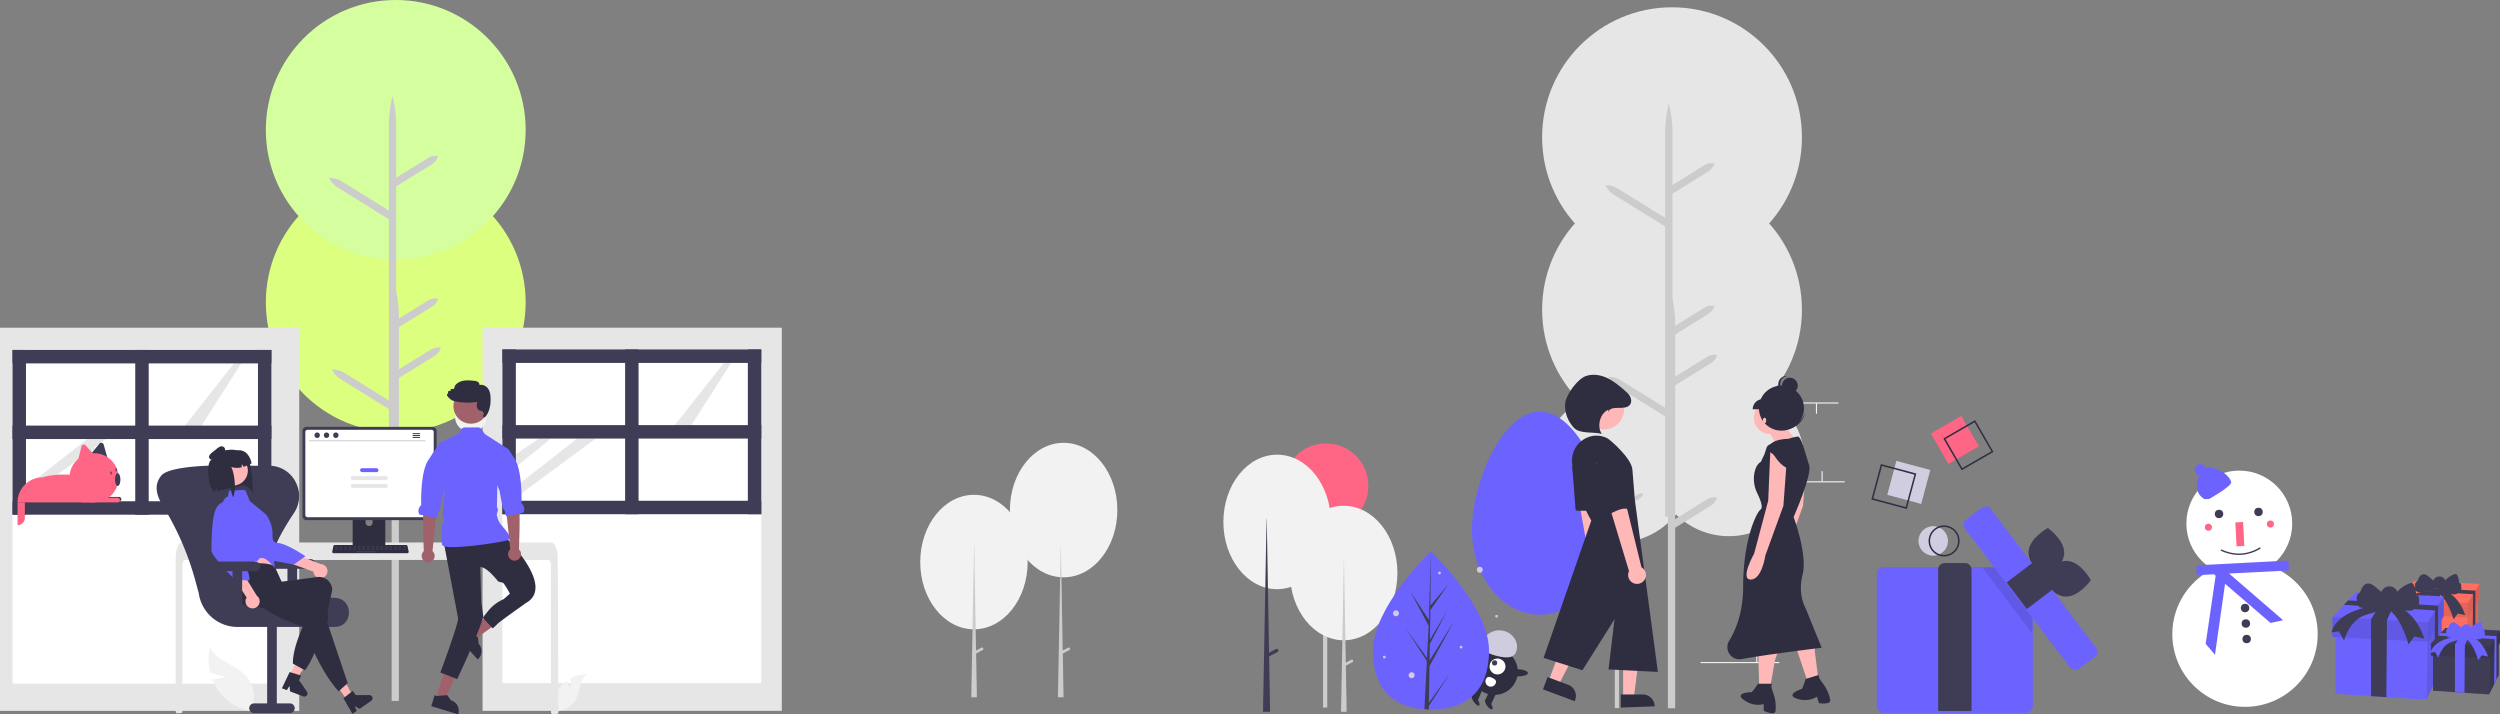 <svg id="Layer_1" data-name="Layer 1" xmlns="http://www.w3.org/2000/svg" viewBox="0 0 2740.38 783.14"><rect x="0" y="0" width="2740.38" height="783.14" fill="#808080" stroke="none"/><circle cx="1895.22" cy="505.01" r="82.71" style="fill:#e6e6e6"/><path d="M1435.88,659.54l20.34,12.61V586.93l-22.8-14.13a8.8,8.8,0,0,1-3.86-5.14h0a8.88,8.88,0,0,1,6.32,1.17l20.34,12.61V548.39a78.19,78.19,0,0,1,2.33-19,78.2,78.2,0,0,1,2.34,19v53.94l30-18.6a14.73,14.73,0,0,1,8-2.2,14.72,14.72,0,0,1-5.53,6.17l-32.47,20.12V809.35h-4.67V677.64l-22.8-14.13a8.8,8.8,0,0,1-3.86-5.14h0A8.88,8.88,0,0,1,1435.88,659.54Z" transform="translate(-6 -33.76)" style="fill:#ccc"/><circle cx="1772.72" cy="512.03" r="82.71" style="fill:#e6e6e6"/><path d="M1780.72,809.8V684.66l22.81-14.13a8.88,8.88,0,0,0,3.86-5.14h0a8.86,8.86,0,0,0-6.32,1.17l-20.35,12.61V594l22.81-14.13a8.88,8.88,0,0,0,3.86-5.14h0a8.91,8.91,0,0,0-6.32,1.17l-20.35,12.61v-33a78.27,78.27,0,0,0-2.33-19,78.27,78.27,0,0,0-2.33,19v53.93l-30-18.6a14.7,14.7,0,0,0-8-2.2,14.79,14.79,0,0,0,5.53,6.17l32.48,20.12v195" transform="translate(-6 -33.76)" style="fill:#ccc"/><circle cx="1832.8" cy="339.4" r="142.4" style="fill:#e6e6e6"/><circle cx="1832.8" cy="150.4" r="142.4" style="fill:#e6e6e6"/><path d="M1842.25,810.11V612.26l39.26-24.33a15.21,15.21,0,0,0,6.64-8.85h0a15.22,15.22,0,0,0-10.88,2l-35,21.71V456.08l39.26-24.33a15.21,15.21,0,0,0,6.64-8.85h0a15.23,15.23,0,0,0-10.88,2l-35,21.7V389.73a134.59,134.59,0,0,0-4-32.65,134.59,134.59,0,0,0-4,32.65v92.86l-51.68-32a25.28,25.28,0,0,0-13.75-3.8,25.34,25.34,0,0,0,9.52,10.63l55.91,34.65V810.11" transform="translate(-6 -33.76)" style="fill:#ccc"/><path d="M1839.25,600.11V402.26l39.26-24.33a15.21,15.21,0,0,0,6.64-8.85h0a15.22,15.22,0,0,0-10.88,2l-35,21.71V246.08l39.26-24.33a15.21,15.21,0,0,0,6.64-8.85h0a15.23,15.23,0,0,0-10.88,2l-35,21.7V179.73a134.59,134.59,0,0,0-4-32.65,134.59,134.59,0,0,0-4,32.65v92.86l-51.68-32a25.28,25.28,0,0,0-13.75-3.8,25.34,25.34,0,0,0,9.52,10.63l55.91,34.65V600.11" transform="translate(-6 -33.76)" style="fill:#ccc"/><circle cx="433.8" cy="331.4" r="142.4" style="fill:#dcff7f"/><circle cx="433.8" cy="142.4" r="142.4" style="fill:#d5ff9f"/><path d="M443.25,802.11V604.26l39.26-24.33a15.21,15.21,0,0,0,6.64-8.85h0a15.22,15.22,0,0,0-10.88,2l-35,21.71V448.08l39.26-24.33a15.21,15.21,0,0,0,6.64-8.85h0a15.23,15.23,0,0,0-10.88,2l-35,21.7V381.73a134.59,134.59,0,0,0-4-32.65,134.59,134.59,0,0,0-4,32.65v92.86l-51.68-32a25.28,25.28,0,0,0-13.75-3.8,25.34,25.34,0,0,0,9.52,10.63l55.91,34.65V802.11" transform="translate(-6 -33.76)" style="fill:#ccc"/><path d="M440.25,592.11V394.26l39.26-24.33a15.21,15.21,0,0,0,6.64-8.85h0a15.22,15.22,0,0,0-10.88,2l-35,21.71V238.08l39.26-24.33a15.21,15.21,0,0,0,6.64-8.85h0a15.23,15.23,0,0,0-10.88,2l-35,21.7V171.73a134.59,134.59,0,0,0-4-32.65,134.59,134.59,0,0,0-4,32.65v92.86l-51.68-32a25.28,25.28,0,0,0-13.75-3.8,25.34,25.34,0,0,0,9.52,10.63l55.91,34.65V592.11" transform="translate(-6 -33.76)" style="fill:#ccc"/><rect y="359.24" width="328" height="420" style="fill:#e6e6e6"/><rect x="13.73" y="384.52" width="283.77" height="179.66" style="fill:#fff"/><rect x="13.73" y="556.81" width="283.78" height="192.56" style="fill:#fff"/><rect x="148.25" y="383.6" width="14.74" height="180.58" style="fill:#3f3d56"/><rect x="282.76" y="383.6" width="14.74" height="180.58" style="fill:#3f3d56"/><rect x="13.73" y="549.44" width="283.77" height="14.74" style="fill:#3f3d56"/><polygon points="53.83 481.26 28.47 498.31 28.47 512.41 66.89 481.26 53.83 481.26" style="fill:#fff"/><polygon points="95.62 481.26 28.47 533.83 28.47 545.84 115.99 481.26 95.62 481.26" style="fill:#e6e6e6"/><rect x="13.73" y="383.6" width="14.74" height="180.58" style="fill:#3f3d56"/><polygon points="256.5 398.34 199.84 470.2 217.35 472.05 266.18 395.57 256.5 398.34" style="fill:#e6e6e6"/><rect x="13.73" y="383.6" width="283.77" height="14.74" style="fill:#3f3d56"/><rect x="13.73" y="466.52" width="283.77" height="14.74" style="fill:#3f3d56"/><rect x="528.96" y="359.19" width="328" height="420" style="fill:#e6e6e6"/><rect x="550.71" y="383.99" width="283.77" height="179.66" style="fill:#fff"/><rect x="550.71" y="556.28" width="283.77" height="192.56" style="fill:#fff"/><rect x="685.22" y="383.07" width="14.74" height="180.58" style="fill:#3f3d56"/><rect x="819.74" y="383.07" width="14.74" height="180.58" style="fill:#3f3d56"/><rect x="550.71" y="548.91" width="283.77" height="14.74" style="fill:#3f3d56"/><polygon points="590.81 480.73 565.45 497.78 565.45 511.88 603.87 480.73 590.81 480.73" style="fill:#e6e6e6"/><polygon points="632.6 480.73 565.45 533.3 565.45 545.31 652.97 480.73 632.6 480.73" style="fill:#e6e6e6"/><rect x="550.71" y="383.07" width="14.74" height="180.58" style="fill:#3f3d56"/><polygon points="793.48 397.81 736.82 469.68 754.32 471.52 803.15 395.05 793.48 397.81" style="fill:#e6e6e6"/><rect x="550.71" y="383.07" width="283.77" height="14.74" style="fill:#3f3d56"/><rect x="550.71" y="465.99" width="283.77" height="14.74" style="fill:#3f3d56"/><circle cx="516.08" cy="456.58" r="17.31" style="fill:#f2f2f2"/><rect x="553.23" y="641.02" width="3.87" height="2.02" rx="1.01" style="fill:#fff"/><rect x="574.31" y="641.02" width="3.87" height="2.02" rx="1.01" style="fill:#fff"/><rect x="580.28" y="641.02" width="3.87" height="2.02" rx="1.01" style="fill:#fff"/><rect x="558.96" y="640.85" width="13.48" height="2.02" rx="1.01" style="fill:#fff"/><rect x="558.85" y="645.58" width="3.87" height="2.02" rx="1.01" style="fill:#fff"/><rect x="579.93" y="645.58" width="3.87" height="2.02" rx="1.01" style="fill:#fff"/><rect x="585.9" y="645.58" width="3.87" height="2.02" rx="1.01" style="fill:#fff"/><rect x="564.58" y="645.42" width="13.48" height="2.02" rx="1.01" style="fill:#fff"/><rect x="564.47" y="650.15" width="3.87" height="2.02" rx="1.01" style="fill:#fff"/><rect x="585.55" y="650.15" width="3.87" height="2.02" rx="1.01" style="fill:#fff"/><rect x="570.21" y="649.98" width="13.48" height="2.02" rx="1.01" style="fill:#fff"/><rect x="570.09" y="654.72" width="3.87" height="2.02" rx="1.01" style="fill:#fff"/><rect x="575.83" y="654.55" width="13.48" height="2.02" rx="1.01" style="fill:#fff"/><rect x="558.85" y="668.31" width="3.87" height="2.02" rx="1.01" style="fill:#fff"/><rect x="579.93" y="668.31" width="3.87" height="2.02" rx="1.01" style="fill:#fff"/><rect x="585.9" y="668.31" width="3.87" height="2.02" rx="1.01" style="fill:#fff"/><rect x="564.58" y="668.48" width="13.48" height="2.02" rx="1.01" style="fill:#fff"/><rect x="564.47" y="663.75" width="3.87" height="2.02" rx="1.01" style="fill:#fff"/><rect x="585.55" y="663.75" width="3.87" height="2.02" rx="1.01" style="fill:#fff"/><rect x="570.21" y="663.91" width="13.48" height="2.02" rx="1.01" style="fill:#fff"/><rect x="570.09" y="659.18" width="3.87" height="2.02" rx="1.01" style="fill:#fff"/><rect x="575.83" y="659.35" width="13.48" height="2.02" rx="1.01" style="fill:#fff"/><ellipse cx="294.24" cy="533.16" rx="3.86" ry="3.94" style="fill:#3f3d56"/><path d="M631.24,788.8l.52-11.63a37.48,37.48,0,0,1,17.53-4.44c-8.42,6.88-7.37,20.15-13.08,29.41a22.59,22.59,0,0,1-16.57,10.44l-7,4.31a37.87,37.87,0,0,1,8-30.69A36.53,36.53,0,0,1,627.3,780C629,784.4,631.24,788.8,631.24,788.8Z" transform="translate(-6 -33.76)" style="fill:#f2f2f2"/><path d="M253.25,776.05l-17-5.15a57.27,57.27,0,0,1,.05-27.57c7,15,27,18.47,38.53,30.39a34.49,34.49,0,0,1,9.2,28.44l3.72,12a57.74,57.74,0,0,1-42.36-23.36,55.93,55.93,0,0,1-6.7-12.29C245.9,777.72,253.25,776.05,253.25,776.05Z" transform="translate(-6 -33.76)" style="fill:#f2f2f2"/><path d="M618,815a1.33,1.33,0,0,1-.39.94,1.31,1.31,0,0,1-.93.39h-5.32A1.33,1.33,0,0,1,610,815h0V654c0-3.54-1.19-6.42-2.65-6.43H208.52c-1.47,0-2.66,2.89-2.66,6.43V814a1.32,1.32,0,0,1-1.2,1.31c-1.07.11-2.15.2-3.21.29h-.08c-.59.06-1.17.1-1.75.14h0c-.3-.55-.59-1.11-.89-1.67a1.32,1.32,0,0,1-.15-.62V645.68c0-1,0-2,.11-2.94a35.65,35.65,0,0,1,.5-4c1.11-6.15,3.64-10.31,6.52-10.33H610.2a3.22,3.22,0,0,1,1.22.26,4.9,4.9,0,0,1,1.5,1.05,9.71,9.71,0,0,1,1.48,2,26.77,26.77,0,0,1,2.79,10.55v.12c.09,1.07.14,2.16.13,3.26l.1,14.18.06,8.46.18,26.55.06,9.43Z" transform="translate(-6 -33.76)" style="fill:#e6e6e6"/><path d="M426.62,581.39H394.29a1.73,1.73,0,0,0-1.73,1.73V634.2h35.79V583.12a1.74,1.74,0,0,0-1.73-1.73Zm-16.06,29a3.84,3.84,0,0,1-3.82-3.81v-5.89a3.82,3.82,0,1,1,7.64,0v5.89a3.83,3.83,0,0,1-3.82,3.81Z" transform="translate(-6 -33.76)" style="fill:#2f2e41"/><path d="M480.16,501.68H342a4.49,4.49,0,0,0-4.48,4.48v93.27a4.49,4.49,0,0,0,4.48,4.48H480.16a4.49,4.49,0,0,0,4.48-4.48V506.16A4.5,4.5,0,0,0,480.16,501.68Z" transform="translate(-6 -33.76)" style="fill:#3f3d56"/><path d="M479,504.92H343.1a2.39,2.39,0,0,0-2.39,2.4v90.95a2.4,2.4,0,0,0,2.39,2.4H479a2.41,2.41,0,0,0,2.4-2.4V507.32A2.39,2.39,0,0,0,479,504.92Z" transform="translate(-6 -33.76)" style="fill:#fff"/><path d="M392.45,632.56v4.93a1,1,0,0,0,1,1h34.07a1,1,0,0,0,1-1v-4.93Z" transform="translate(-6 -33.76)" style="fill:#3f3d56"/><path d="M452.53,640.17H371.68a1.49,1.49,0,0,1-1.49-1.49,1.15,1.15,0,0,1,0-.31l1.25-6a1.49,1.49,0,0,1,1.45-1.18h78.35a1.5,1.5,0,0,1,1.46,1.18l1.25,6a1.5,1.5,0,0,1-1.15,1.77A1.55,1.55,0,0,1,452.53,640.17Z" transform="translate(-6 -33.76)" style="fill:#2f2e41"/><rect x="367.51" y="598.55" width="2.49" height="1.49" rx="0.32" style="fill:#3f3d56"/><rect x="372.49" y="598.55" width="2.49" height="1.49" rx="0.32" style="fill:#3f3d56"/><rect x="377.47" y="598.55" width="2.49" height="1.49" rx="0.32" style="fill:#3f3d56"/><rect x="382.45" y="598.55" width="2.49" height="1.49" rx="0.32" style="fill:#3f3d56"/><rect x="387.43" y="598.55" width="2.49" height="1.49" rx="0.32" style="fill:#3f3d56"/><rect x="392.41" y="598.55" width="2.49" height="1.49" rx="0.32" style="fill:#3f3d56"/><rect x="397.39" y="598.55" width="2.49" height="1.49" rx="0.32" style="fill:#3f3d56"/><rect x="402.37" y="598.55" width="2.49" height="1.49" rx="0.32" style="fill:#3f3d56"/><rect x="407.35" y="598.55" width="2.49" height="1.49" rx="0.32" style="fill:#3f3d56"/><rect x="412.33" y="598.55" width="2.49" height="1.49" rx="0.32" style="fill:#3f3d56"/><rect x="417.31" y="598.55" width="2.49" height="1.49" rx="0.32" style="fill:#3f3d56"/><rect x="422.29" y="598.55" width="2.49" height="1.49" rx="0.32" style="fill:#3f3d56"/><rect x="427.27" y="598.55" width="2.49" height="1.49" rx="0.32" style="fill:#3f3d56"/><rect x="432.25" y="598.55" width="2.49" height="1.49" rx="0.32" style="fill:#3f3d56"/><rect x="437.24" y="598.55" width="2.49" height="1.49" rx="0.32" style="fill:#3f3d56"/><rect x="442.22" y="598.55" width="2.49" height="1.49" rx="0.32" style="fill:#3f3d56"/><rect x="367.45" y="601.04" width="2.49" height="1.49" rx="0.32" style="fill:#3f3d56"/><rect x="372.43" y="601.04" width="2.49" height="1.49" rx="0.32" style="fill:#3f3d56"/><rect x="377.41" y="601.04" width="2.49" height="1.49" rx="0.32" style="fill:#3f3d56"/><rect x="382.39" y="601.04" width="2.49" height="1.49" rx="0.32" style="fill:#3f3d56"/><rect x="387.37" y="601.04" width="2.49" height="1.49" rx="0.32" style="fill:#3f3d56"/><rect x="392.35" y="601.04" width="2.49" height="1.49" rx="0.32" style="fill:#3f3d56"/><rect x="397.33" y="601.04" width="2.49" height="1.49" rx="0.32" style="fill:#3f3d56"/><rect x="402.31" y="601.04" width="2.49" height="1.49" rx="0.32" style="fill:#3f3d56"/><rect x="407.29" y="601.04" width="2.49" height="1.49" rx="0.32" style="fill:#3f3d56"/><rect x="412.27" y="601.04" width="2.49" height="1.49" rx="0.32" style="fill:#3f3d56"/><rect x="417.25" y="601.04" width="2.49" height="1.49" rx="0.32" style="fill:#3f3d56"/><rect x="422.24" y="601.04" width="2.49" height="1.49" rx="0.32" style="fill:#3f3d56"/><rect x="427.22" y="601.04" width="2.49" height="1.49" rx="0.32" style="fill:#3f3d56"/><rect x="432.2" y="601.04" width="2.49" height="1.49" rx="0.32" style="fill:#3f3d56"/><rect x="437.18" y="601.04" width="2.49" height="1.49" rx="0.32" style="fill:#3f3d56"/><rect x="442.16" y="601.04" width="2.49" height="1.49" rx="0.32" style="fill:#3f3d56"/><rect x="391.36" y="604.03" width="19.92" height="1.49" rx="0.32" style="fill:#3f3d56"/><path d="M472.17,517.45H345a.5.5,0,0,1-.49-.52.49.49,0,0,1,.49-.49H472.17a.51.51,0,0,1,0,1Z" transform="translate(-6 -33.76)" style="fill:#cacaca"/><ellipse cx="347.67" cy="477.07" rx="2.96" ry="3.03" style="fill:#3f3d56"/><ellipse cx="357.91" cy="477.07" rx="2.96" ry="3.03" style="fill:#3f3d56"/><ellipse cx="368.14" cy="477.07" rx="2.96" ry="3.03" style="fill:#3f3d56"/><path d="M466,508.55h-7.27a.55.55,0,0,0,0,1.1H466a.55.55,0,0,0,.54-.56A.54.54,0,0,0,466,508.55Z" transform="translate(-6 -33.76)" style="fill:#3f3d56"/><path d="M466,510.62h-7.27a.54.54,0,0,0-.54.56.55.55,0,0,0,.54.54H466a.55.55,0,0,0,.54-.56A.54.54,0,0,0,466,510.62Z" transform="translate(-6 -33.76)" style="fill:#3f3d56"/><path d="M466,512.68h-7.27a.55.55,0,0,0-.54.56.54.54,0,0,0,.54.54H466a.55.55,0,0,0,0-1.1Z" transform="translate(-6 -33.76)" style="fill:#3f3d56"/><rect x="394.7" y="513.24" width="20.21" height="4.32" rx="2.16" style="fill:#6c63ff"/><rect x="384.44" y="521.88" width="40.74" height="4.32" rx="2.16" style="fill:#e6e6e6"/><rect x="384.44" y="530.52" width="40.74" height="4.32" rx="2.16" style="fill:#e6e6e6"/><path d="M346.25,646.67H306.53a5.3,5.3,0,0,0,0,10.59H321.1v41h10.59v-41h14.56a5.3,5.3,0,1,0,0-10.59Z" transform="translate(-6 -33.76)" style="fill:#3f3d56"/><path d="M372.47,721H266.23a42.91,42.91,0,0,1-42.32-36.83l-3.76-13.84A310.39,310.39,0,0,0,184.94,589c-7.11-11.56-10.78-22.74-2.46-33.51l.21-.27c6.67-8.69,39.88-10.57,50.7-10.93.43,0,.86,0,1.29,0h66.09c.43,0,.86,0,1.28,0a32.34,32.34,0,0,1,28,17.82,33.3,33.3,0,0,1-1.89,34.12c-23.21,34.87-30.32,56.73-23,70.89,7,13.7,28.61,20.7,67.9,22,10.55.36,15.4,8.58,15.43,16.06,0,7.29-4.62,15.34-14.93,15.79Z" transform="translate(-6 -33.76)" style="fill:#3f3d56"/><path d="M284.27,815.38H324a5.3,5.3,0,0,0,0-10.59H309.43V715.41H298.84v89.38H284.27a5.3,5.3,0,0,0,0,10.59Z" transform="translate(-6 -33.76)" style="fill:#3f3d56"/><path d="M281.1,547.59l.83,5.06c.4,2.46,1.83,19.79.77,21.86-.09-3.86-7.28-9.93-11.94-8.55l-7.31,1.63-4.54,1-3.69.81-10.73,2.34c0-.12,0-.26-.05-.38l-.09-.47a9.18,9.18,0,0,0-1.08-2.86,7,7,0,0,1-1,3.36l0,.09a7.82,7.82,0,0,1-.63.88l0,0s-2.2-35.15-2-35.47l.51-.68c.18-.22.35-.44.54-.66l.06-.07a21,21,0,0,1,1.64-1.76l.52-.49a24.43,24.43,0,0,1,9.39-5.41c.39-.13.8-.24,1.22-.35l1.25-.29.14,0,.61-.11.76-.11a24.6,24.6,0,0,1,9.74.54h0a25,25,0,0,1,7.46,3.32c4,2.62,5.51,6.88,6.6,11.67C280.43,544.16,280.75,545.87,281.1,547.59Z" transform="translate(-6 -33.76)" style="fill:#2f2e41"/><polygon points="314.23 745.59 321.07 749.31 339.18 724.26 329.08 718.78 314.23 745.59" style="fill:#ffb6b6"/><path d="M323.52,770.42l12.42,3.89-2,5.21,8.51,12.36a3.48,3.48,0,0,1-4.09,5.23l-14.47-5.5-.53-6.09-2.93,4.77L315,788.22Z" transform="translate(-6 -33.76)" style="fill:#2f2e41"/><path d="M359,667.32a7.72,7.72,0,0,1-9.5-7l-58.36-21L301.84,630l55.4,22.06A7.73,7.73,0,0,1,359,667.32Z" transform="translate(-6 -33.76)" style="fill:#ffb6b6"/><path d="M274.82,587.32s-9.83.21-10.7,11.44,20.57,39,23.9,43.56,40.23,10.21,40.23,10.21l12.55-9.11c-13.18-8.54-25.22-15.1-33.29-14.8Z" transform="translate(-6 -33.76)" style="fill:#6c63ff"/><path d="M262.77,636.84l2.39,10.29s0,9.49,1.71,11.24,38.36-1.76,38.36-1.76-3.89-15.29-3.83-26.86Z" transform="translate(-6 -33.76)" style="fill:#ffb6b6"/><path d="M340.3,768.48l-13.25-7.28c-.25-17.23,10.12-40.54,22.41-65C322,701,296,702.48,273.6,696.76a14.51,14.51,0,0,1-10.37-17.52c.09-.36.19-.72.31-1.08,2.68-8.19-3.34-13.32,2.2-22.33,14.56-5,28.39-6.38,41-2l7.93,17.53L354,666.28A14.5,14.5,0,0,1,370.1,679v.11c.06.42.09.85.11,1.28C362.27,717.58,353.37,751.09,340.3,768.48Z" transform="translate(-6 -33.76)" style="fill:#2f2e41"/><circle cx="255.29" cy="515.87" r="16.42" style="fill:#ffb6b6"/><path d="M257.43,571.68l15.14-.9a3.09,3.09,0,0,1,3,1.9l4.28,10.37,17.77,14.69s7,9,7.06,20.52,2.49,38.34,2.49,38.34S296.92,642.14,290.58,646c-1.08.65-1.46,2-2.59,2.67-.56.33-1.86,0-2.43.34-8.74,5.19-17.85,10.26-18.7,9.37-1.67-1.75-3.7-10.66-3.7-10.66l-13.85-50.9A18.86,18.86,0,0,1,252,580.94c1-1.36,2-2.37,2.92-2.54C257,578,255.9,573.21,257.43,571.68Z" transform="translate(-6 -33.76)" style="fill:#6c63ff"/><polygon points="380.18 767.15 386.57 762.71 372.1 735.41 362.67 741.96 380.18 767.15" style="fill:#ffb6b6"/><path d="M387.14,782.59l-10,8.95c-15.92-17.74-27.95-42.62-38.15-70.87-26.73-7.83-46.88-20.45-64.47-35.44-6-5.05-10.45-11.54-5.36-17.69q.36-.43.75-.84c6-6.17,21.25-5,30.18-10.65L320,677.36l-1.25,5.72,37.45,12.68a14.48,14.48,0,0,1,8.87,18.44l0,.11c-.14.41-.3.81-.47,1.2Z" transform="translate(-6 -33.76)" style="fill:#2f2e41"/><path d="M382.45,799.11l10.23-8.05,3.18,4.57,15,0a3.48,3.48,0,0,1,2,6.33l-12.7,8.83-5.34-3,2.29,5.12-4.79,3.33Z" transform="translate(-6 -33.76)" style="fill:#2f2e41"/><path d="M279.78,700a7.69,7.69,0,0,1-3.43-11.28L242.08,637l14.16-1.07,31.25,50.78A7.73,7.73,0,0,1,279.78,700Z" transform="translate(-6 -33.76)" style="fill:#ffb6b6"/><path d="M260.08,585.52s-8-5.7-15.42,2.78-6.78,43.55-6.85,49.21c0,1.77,2.53,5.59,6.06,10,1.58,2,3.36,4.09,5.18,6.18,1.06,1.2.15,3.72,1.21,4.9s4.08,1,5.08,2.08c4.77,5.14,8.63,9.06,8.63,9.06l15.51.19c.17-11.52-7.72-21.81-17.86-31.75Z" transform="translate(-6 -33.76)" style="fill:#6c63ff"/><path d="M281.82,541.65c-.61.3-1.2.59-1.78.86a54.59,54.59,0,0,1-7.18,2.93,9,9,0,0,0-1.84-3,7.19,7.19,0,0,1-.31,3.59,20.24,20.24,0,0,1-11.28-.43c2.39,4.41,4.15,13.71,4,22-.06,4.38-.65,8.48-1.95,11.43L259.84,574a32.38,32.38,0,0,0-.93-5.35c-1.12-4.93-2.16-1.64-3.69.81l-10.73,2.34c0-.12,0-.26-.05-.38l-.09-.47a9.18,9.18,0,0,0-1.08-2.86,7,7,0,0,1-1,3.36l0,.09a7.82,7.82,0,0,1-.63.88l0,0c-6.93.93-11.78-34.8-2-35.47.28,0,.34-.45.51-.68s.35-.44.54-.66l.06-.07c.52-.61,1.06-1.19,1.64-1.76l.52-.49a24.84,24.84,0,0,1,9.39-5.41c.39-.12.8-.24,1.22-.35l1.25-.29.14,0,.61-.11.76-.11a6.14,6.14,0,0,1,2.34,2l6.86-1.4a4.85,4.85,0,0,1,.55-.09h0C274.54,526.08,280,533,281.82,541.65Z" transform="translate(-6 -33.76)" style="fill:#2f2e41"/><path d="M244.45,535.33a11.44,11.44,0,0,1-4.8,2.42c-1.79.26-3.89-.61-4.38-2.35-.61-2.13,1.31-4.07,3-5.45l5.48-4.39a13.24,13.24,0,0,1,3.36-2.17,4.45,4.45,0,0,1,3.87.13,4.16,4.16,0,0,1,1.83,3.63,7.62,7.62,0,0,1-1.35,4,14,14,0,0,1-9.07,6.17" transform="translate(-6 -33.76)" style="fill:#2f2e41"/><path d="M286,649.32H246.29a5.3,5.3,0,1,0,0,10.59h14.56V701h10.59V659.91H286a5.3,5.3,0,0,0,0-10.59Z" transform="translate(-6 -33.76)" style="fill:#3f3d56"/><polygon points="511.29 695.61 517.75 702.66 548.01 681.07 538.47 670.67 511.29 695.61" style="fill:#a0616a"/><path d="M530.67,739.34h0l-.66-7-.29-.14-1.74-.83-8.22-3.89-.17-.18-1.65-1.8-9.13,8.38,12.37,13.48,8.48,9.24.28-.26a12,12,0,0,0,.74-16.95Z" transform="translate(-6 -33.76)" style="fill:#2f2e41"/><polygon points="477.79 765.91 486.94 768.69 502.01 734.71 488.51 730.61 477.79 765.91" style="fill:#a0616a"/><path d="M507.48,807.27a11.89,11.89,0,0,0-7.1-5.82l-4.15-5.73-.32,0-11,1-.25-.07-2.33-.71-3.6,11.86,29.51,9,.11-.37A12,12,0,0,0,507.48,807.27Z" transform="translate(-6 -33.76)" style="fill:#2f2e41"/><path id="b2eb929e-713e-4b71-a146-193a455bcc79-96" d="M559.24,621.78s58.43,56.41,21.49,73.87H569.32A75.44,75.44,0,0,0,558,673.19c-1.08-1.41-5.12-1.13-6.24-2.5-6.85-8.4-14.28-15.62-19.41-15.33l1.23,39,2,13.9c1,7.19-28.39,69.94-28.39,69.94l-18.5-7.27s19.27-51.69,19.5-59.14l-15.45-81.93Z" transform="translate(-6 -33.76)" style="fill:#2f2e41"/><path d="M564.12,624.56a3.54,3.54,0,0,1-1.14,1,7.91,7.91,0,0,1-2.39.88c-13.16,3-56.13,9.18-67.28,6.23-1.38-.36-2.27-.86-2.56-1.53-.93-2.09-.81-10.93-.27-21.6.1-2,2.31-4.16,2.44-6.25.09-1.57-1.89-3.05-1.78-4.65.73-10.79,1.67-21.78,2.3-28.73.39-4.47.67-7.27.67-7.27l-6.79-42.78.32-.53.36-.18,21.88-10.83,1.19-3a4.7,4.7,0,0,1,4.36-3l14.41-.06a4.71,4.71,0,0,1,3.84,2l3.9,5.41,25.82,16.55-.1.3-12.11,36.87-.06,2.88h0l-.45,23.11,1.25,3.13-1.41,5.14a23.36,23.36,0,0,0,4.12,10.46c3.15,4,7.17,8.28,9,11.71h0C564.63,621.68,565,623.32,564.12,624.56Z" transform="translate(-6 -33.76)" style="fill:#6c63ff"/><path id="e9cec503-1de8-4692-84d1-4d2e854ea0bd-97" d="M583.54,692.3l-3.12,4s-28.72,20.09-29.71,22l-4.54,4.29-11-11.74,5.71-7.15a44.8,44.8,0,0,1,17.2-13.17h0l8.75-7.77Z" transform="translate(-6 -33.76)" style="fill:#2f2e41"/><path d="M565.29,635.9l-5.23-50.62-1.38-20.84,14.64-2.64s-.58,14.89,1.34,23.3.25,49.69.13,50.8a7.12,7.12,0,1,1-10.06.56c.18-.19.36-.38.56-.56Z" transform="translate(-6 -33.76)" style="fill:#a0616a"/><path d="M579.57,595.77l-18.82,3.89-1.64-6.55-1.92-2L553.36,571l-5.5-11.76L549.29,519l14,7.41h0c2.14,2.32,3.61,5.64,6.06,9,7.71,10.49,8.56,36,8.33,50,0,.23.23.47.5.73a7.73,7.73,0,0,1,1.41,9.68Z" transform="translate(-6 -33.76)" style="fill:#6c63ff"/><path d="M480.08,637.89l5.23-50.62,1.38-20.84-14.64-2.65s.58,14.9-1.33,23.31-.25,49.69-.14,50.8a7.12,7.12,0,1,0,10.06.56,7.4,7.4,0,0,0-.56-.56Z" transform="translate(-6 -33.76)" style="fill:#a0616a"/><path d="M497.52,561.22,493.44,570,492,573l-3.83,20.08-1.91,2-1.65,6.56-.78-.16-14-2.89-4.08-.84a7.75,7.75,0,0,1,1.41-9.69c.28-.25.51-.49.5-.73-.23-14,.62-39.45,8.34-50,2.45-3.33,3.92-6.64,6.05-9h0l5.2-8.52.32-.53.36-.18Z" transform="translate(-6 -33.76)" style="fill:#6c63ff"/><circle id="e944ea38-edcc-43c9-bf24-dbaf21228ba4" cx="516.22" cy="445.24" r="19.18" style="fill:#a0616a"/><path d="M543.78,470.58c-.07-3.27-.44-7.45-2.73-10.79-1.93-2.81-5.83-5-9.47-3.92a3.93,3.93,0,0,0-2-3.63,10.33,10.33,0,0,0-4.49-1.13c-3.69-.34-7.51-.7-11.24,0-4.19.79-7.62,2.95-9.4,5.92l0,.1-.37,1.76a1.68,1.68,0,0,1-.82,1.12,1.64,1.64,0,0,1-1.4.1,1.51,1.51,0,0,0-1.95.89,1.48,1.48,0,0,0-.08.75l.1.7-1.06-.19a1.5,1.5,0,0,0-1.77,1.19,1.57,1.57,0,0,0,.07.83l.29.8a1.61,1.61,0,0,0-1.16.51,1.48,1.48,0,0,0-.19,1.73,13.85,13.85,0,0,0,4.85,4.89,11.4,11.4,0,0,0,2.9,1.23c.21.06.43.12.65.16a68.1,68.1,0,0,0,24.73.74,14.16,14.16,0,0,0-.55,5,5.28,5.28,0,0,0,3.16,4.44,6.41,6.41,0,0,0,1.15.27,6.91,6.91,0,0,1,1.11.27,3.23,3.23,0,0,1,1.91,4.14,3.16,3.16,0,0,1-1,1.37s1.73,1.44,2,1.37a4.45,4.45,0,0,0,2-1.82C542.34,484.65,543.94,478.32,543.78,470.58Z" transform="translate(-6 -33.76)" style="fill:#2f2e41"/><path d="M109.07,584.43H25.25A27.44,27.44,0,0,1,52.69,557c15.27-4.76,35.19-3.23,56.38,0Z" transform="translate(-6 -33.76)" style="fill:#ff6584"/><path d="M97.09,578.44h39.42a2.5,2.5,0,0,1,2.49,2.5h0a2.49,2.49,0,0,1-2.49,2.49H97.09v-5Z" transform="translate(-6 -33.76)" style="fill:#3f3d56"/><path d="M103.92,533.51l10.56-12.81a2.78,2.78,0,0,1,5.17.44l4.17,14.71Z" transform="translate(-6 -33.76)" style="fill:#3f3d56"/><path d="M91.1,540l4-16.12a2.77,2.77,0,0,1,4.85-1.83l10.11,11.46Z" transform="translate(-6 -33.76)" style="fill:#ff6584"/><path d="M25.25,584.43h8v17a8,8,0,0,1-8,8h0v-25Z" transform="translate(-6 -33.76)" style="fill:#ff6584"/><path d="M95.59,579.44H135a2.49,2.49,0,0,1,2.49,2.5h0a2.49,2.49,0,0,1-2.49,2.49H95.59v-5Z" transform="translate(-6 -33.76)" style="fill:#ff6584"/><circle cx="103.07" cy="523.73" r="26.94" style="fill:#ff6584"/><ellipse cx="129.01" cy="525.73" rx="2.99" ry="6.98" style="fill:#3f3d56"/><ellipse cx="121.77" cy="518.49" rx="0.75" ry="1.75" style="fill:#3f3d56"/><ellipse cx="127.26" cy="515" rx="0.75" ry="1.75" style="fill:#3f3d56"/><path d="M106.8,530.25s-1.49-2.61-1.49-4.19" transform="translate(-6 -33.76)" style="fill:#3f3d56"/><path d="M107.46,528.56s.82-2.89,2-4" transform="translate(-6 -33.76)" style="fill:#3f3d56"/><circle cx="1453.46" cy="532.54" r="46.5" style="fill:#ff6584"/><ellipse cx="1472.9" cy="628.11" rx="58.89" ry="73.71" style="fill:#f2f2f2"/><ellipse cx="1399.9" cy="572.11" rx="58.89" ry="73.71" style="fill:#f2f2f2"/><ellipse cx="1165.9" cy="559.11" rx="58.89" ry="73.71" style="fill:#f2f2f2"/><polygon points="1473.06 613.29 1473.22 613.29 1476.14 780.25 1469.99 780.25 1473.06 613.29" style="fill:#ccc"/><path d="M1489.11,757.58h0a1.47,1.47,0,0,1-.61,2l-8.45,4.44-1.36-2.57,8.45-4.45A1.47,1.47,0,0,1,1489.11,757.58Z" transform="translate(-6 -33.76)" style="fill:#ccc"/><ellipse cx="1067.6" cy="616.11" rx="58.89" ry="73.71" style="fill:#f2f2f2"/><path d="M1083.8,744.34h0a1.45,1.45,0,0,0-2-.61l-5.9,3.11-2-115.79h-.16l-3.08,167h6.15L1076,750.1l7.19-3.79A1.46,1.46,0,0,0,1083.8,744.34Z" transform="translate(-6 -33.76)" style="fill:#ccc"/><path d="M1178.8,744.34h0a1.45,1.45,0,0,0-2-.61l-5.9,3.11-2-115.79h-.16l-3.08,167h6.15L1171,750.1l7.19-3.79A1.46,1.46,0,0,0,1178.8,744.34Z" transform="translate(-6 -33.76)" style="fill:#ccc"/><path d="M1694,485c41.21,0,74.71,77.65,74.71,129.23s-33.41,93.4-74.62,93.4-74.62-41.81-74.62-93.4S1652.83,485,1694,485Z" transform="translate(-6 -33.76)" style="fill:#6c63ff"/><path d="M1407.06,746a1.85,1.85,0,0,0-2.49-.78h0l-7.47,3.94-2.56-146.72h-.2L1390.44,814h7.79l-1.06-60.71,9.12-4.8a1.84,1.84,0,0,0,.77-2.49Z" transform="translate(-6 -33.76)" style="fill:#3f3d56"/><rect x="2129.57" y="496.72" width="38.52" height="38.52" transform="translate(23.9 1109.79) rotate(-30)" style="fill:#ff6584"/><path d="M2156.31,549.24l-20.11-34.83L2171,494.29l20.11,34.84ZM2138.52,515l18.41,31.89,31.89-18.41-18.41-31.89Z" transform="translate(-6 -33.76)" style="fill:#2f2e41"/><circle cx="2119.1" cy="592.93" r="16.17" style="fill:#d0cde1"/><path d="M2137,643.7a17,17,0,1,1,17-17A17,17,0,0,1,2137,643.7Zm0-32.33a15.32,15.32,0,1,0,15.32,15.32A15.31,15.31,0,0,0,2137,611.37Z" transform="translate(-6 -33.76)" style="fill:#2f2e41"/><path d="M2070.53,815.22a7.24,7.24,0,0,1-7.24-7.23V662.49a7.24,7.24,0,0,1,7.24-7.23h156.56a7.24,7.24,0,0,1,7.23,7.23V808a7.24,7.24,0,0,1-7.23,7.23" transform="translate(-6 -33.76)" style="fill:#6c63ff"/><path d="M2130.51,813.1V658.17a7.24,7.24,0,0,1,7.23-7.23h22.13a7.24,7.24,0,0,1,7.23,7.23V813.1" transform="translate(-6 -33.76)" style="fill:#3f3d56"/><path d="M2268.68,640.85c-.91,15-21.19,26-21.19,26s-18.79-13.36-17.88-28.37,21.19-26,21.19-26S2269.6,625.85,2268.68,640.85Z" transform="translate(-6 -33.76)" style="fill:#3f3d56"/><path d="M2269.6,687.69c-15-.87-26-21.11-26-21.11s13.3-18.84,28.31-18,26,21.11,26,21.11S2284.61,688.55,2269.6,687.69Z" transform="translate(-6 -33.76)" style="fill:#3f3d56"/><polygon points="2227.89 639.3 2227.89 694.85 2172.65 621.92 2214.73 621.92 2227.89 639.3" style="opacity:0.1;isolation:isolate"/><path d="M2280.79,768.14a7.26,7.26,0,0,1-5.77-2.86l-115.1-151.92a7.23,7.23,0,0,1,1.4-10.13h0l16.95-12.85a7.23,7.23,0,0,1,10.13,1.4h0L2303.51,743.7a7.24,7.24,0,0,1-1.4,10.13h0l-17,12.84A7.14,7.14,0,0,1,2280.79,768.14Z" transform="translate(-6 -33.76)" style="fill:#6c63ff"/><rect x="2212.9" y="657.43" width="36.59" height="36.59" transform="translate(38.73 1450.8) rotate(-37.15)" style="fill:#3f3d56"/><rect x="2079.06" y="543.29" width="38.52" height="38.52" transform="translate(1005.85 2410.02) rotate(-75)" style="fill:#d0cde1"/><path d="M2096.16,591.71l-38.85-10.41,10.41-38.86,38.85,10.41Zm-36.77-11.62,35.57,9.53,9.53-35.56-35.57-9.53Z" transform="translate(-6 -33.76)" style="fill:#2f2e41"/><path d="M1766.5,678a9.7,9.7,0,0,0,.29-13.7,9.26,9.26,0,0,0-1.29-1.12l-15.62-126-20.19,6,21.8,122.57a9.74,9.74,0,0,0,15,12.2Z" transform="translate(-6 -33.76)" style="fill:#ffb8b8"/><polygon points="1779.21 764.65 1791.02 764.65 1796.64 719.11 1779.21 719.11 1779.21 764.65" style="fill:#ffb8b8"/><path d="M1782.68,809.37V795h24.08a13,13,0,0,1,13,13" transform="translate(-6 -33.76)" style="fill:#2f2e41"/><polygon points="1697.56 746.26 1708.62 750.38 1729.77 709.65 1713.43 703.57 1697.56 746.26" style="fill:#ffb8b8"/><path d="M1732.14,802.35l-34.78-12.94h0l5-13.44h0l22.57,8.4a13,13,0,0,1,7.67,16.75h0l-.46,1.23Z" transform="translate(-6 -33.76)" style="fill:#2f2e41"/><circle cx="1758.03" cy="448.46" r="22.33" style="fill:#ffb8b8"/><path d="M1729.11,539.52c-.7-20.56,20.91-34.83,39.09-25.2,2.32,1.23,26.24,21.55,27.15,34.17s2.7,33.36,2.7,33.36l25.24,188.42-54.09-2.71,6.53-55-35.16,55.89L1698,754.94l52.29-150.55S1730.17,570.69,1729.11,539.52Z" transform="translate(-6 -33.76)" style="fill:#2f2e41"/><path d="M1729.53,546.68l3.48,45.16a1.88,1.88,0,0,0,1.87,1.73h15.28a1.88,1.88,0,0,0,1.88-1.88,1.79,1.79,0,0,0-.15-.72l-18.75-45.15a1.88,1.88,0,0,0-3.61.86Z" transform="translate(-6 -33.76)" style="fill:#2f2e41"/><path d="M1808,670.19a9.69,9.69,0,0,0-1.31-13.63,9.79,9.79,0,0,0-1.41-1L1775,532.33l-19.35,8.33,36,119.18A9.74,9.74,0,0,0,1808,670.19Z" transform="translate(-6 -33.76)" style="fill:#ffb8b8"/><path d="M1758.38,521.45s-6.31,12.62,0,35.16,10.82,41.47,10.82,41.47,14.43-9,20.74-6.31-10-60.09-10-60.09S1770.1,510.63,1758.38,521.45Z" transform="translate(-6 -33.76)" style="fill:#2f2e41"/><path d="M1769.27,485.71c.3-4.64,6.14-4.79,10.78-4.84s10.2.12,12.82-3.7c1.74-2.53,1.41-6.05,0-8.76s-3.79-4.8-6.11-6.8c-6-5.18-12.17-10.32-19.36-13.64s-15.62-4.66-23.08-2c-9.17,3.27-21.55,20.1-22.62,29.77s2.79,19.53,9.31,26.76,21.42,4.31,30.81,6.88c-5.71-8.08-2-22.75,7.19-26.52Z" transform="translate(-6 -33.76)" style="fill:#2f2e41"/><rect x="1864" y="725.67" width="86.41" height="1.23" style="fill:#f2f2f2"/><rect x="1925.1" y="714.56" width="1.23" height="11.42" style="fill:#f2f2f2"/><rect x="1935.59" y="527.55" width="86.41" height="1.23" style="fill:#f2f2f2"/><rect x="1959.05" y="516.44" width="1.23" height="11.42" style="fill:#f2f2f2"/><rect x="1996.7" y="516.44" width="1.23" height="11.42" style="fill:#f2f2f2"/><rect x="1928.8" y="441.15" width="86.41" height="1.23" style="fill:#f2f2f2"/><rect x="1990.52" y="442.07" width="1.23" height="11.42" style="fill:#f2f2f2"/><rect x="1952.88" y="442.07" width="1.23" height="11.42" style="fill:#f2f2f2"/><path d="M1968.29,524.65l-2.47,58-15.43,58s-16.05,28.39-3.7,28.39,16-26.54,16-26.54l19.75-54.31,3.71-50Z" transform="translate(-6 -33.76)" style="fill:#ffb8b8"/><path d="M1933.11,741.28l1.23,44.44h12.35l4.93-28.39s4.32-11.73,4.32-12.35S1933.11,741.28,1933.11,741.28Z" transform="translate(-6 -33.76)" style="fill:#ffb8b8"/><path d="M1948.54,783.25h-15.43s-6.17,9.25-7.41,9.25-19.13.62-8,8.65,21.6,4.32,21.6,4.32v7.4s12.34,6.17,13,0c0-.06,0-.12,0-.18a44,44,0,0,0-2.71-19.61C1948.08,789.15,1946.87,784.58,1948.54,783.25Z" transform="translate(-6 -33.76)" style="fill:#2f2e41"/><path d="M1972.91,737.91l14.2,42.13,11.8-3.62-3.59-28.59s.69-12.48.51-13.07S1972.91,737.91,1972.91,737.91Z" transform="translate(-6 -33.76)" style="fill:#ffb8b8"/><path d="M2000,773.52,1985.21,778s-3.19,10.66-4.37,11-18.12,6.19-5.14,10.61,21.92-2.2,21.92-2.2l2.17,7.08s13.61,2.29,12.39-3.79c0-.06,0-.12,0-.18a44,44,0,0,0-8.33-18C2001.26,779.29,1998.76,775.28,2000,773.52Z" transform="translate(-6 -33.76)" style="fill:#2f2e41"/><circle cx="1940.38" cy="457.87" r="17.9" style="fill:#ffb8b8"/><path d="M1943,504.28s11.11,15.43,8.64,19.13,26.54-3.08,26.54-3.08-17.9-20.37-17.28-24.08S1943,504.28,1943,504.28Z" transform="translate(-6 -33.76)" style="fill:#ffb8b8"/><path d="M1966.44,514.77s-14.82,0-19.75,6.17-10.5,19.14-10.5,19.14-5.25,2-7.13,12.36a35.66,35.66,0,0,0,3.19,22c3.11,6.4,6.75,15.49,3.64,17.83-4.94,3.7-19.14,33.94-19.14,84.55,0,28.21-8.14,47.69-15.36,59.41a13.31,13.31,0,0,0,13.77,20l.67-.13c22.22-4.32,87-12.34,87-12.34L1985,699.93s-8.64-14.2-3.08-36.42-9.88-63-9.88-63,20.68-46.6,17-57.09-8.33-31.79-12.65-31.17A69.49,69.49,0,0,0,1966.44,514.77Z" transform="translate(-6 -33.76)" style="fill:#2f2e41"/><path d="M1946.69,524.65l-2.47,58-15.43,58s-16,28.39-3.71,28.39,16.05-26.54,16.05-26.54l19.75-54.31,3.7-50Z" transform="translate(-6 -33.76)" style="fill:#ffb8b8"/><path d="M1957.8,518.47s-13.58,0-15.43,6.18-2.22,7.06-2.22,7.06,5.3-7.06,12.09,3.43,15.43,13,15.43,13S1969.52,523.41,1957.8,518.47Z" transform="translate(-6 -33.76)" style="fill:#2f2e41"/><circle cx="1952.72" cy="447.38" r="24.69" style="fill:#2f2e41"/><path d="M1954.83,501.25a24.67,24.67,0,0,1-17.17-29.11c-.17.48-.34,1-.48,1.47a24.69,24.69,0,0,0,47.4,13.82c.15-.5.27-1,.38-1.5A24.68,24.68,0,0,1,1954.83,501.25Z" transform="translate(-6 -33.76)" style="fill:#2f2e41"/><ellipse cx="1934.21" cy="460.95" rx="1.85" ry="3.09" style="fill:#ffb8b8"/><circle cx="1961.98" cy="422.69" r="8.64" style="fill:#2f2e41"/><path d="M1957.49,454.59a8.63,8.63,0,0,1,7.71-8.58,8.64,8.64,0,1,0-1.87,17.17,8.35,8.35,0,0,0,1.87,0A8.63,8.63,0,0,1,1957.49,454.59Z" transform="translate(-6 -33.76)" style="fill:#2f2e41"/><path d="M1938.35,471.26a11.1,11.1,0,0,0-11.1,11.11h22.21A11.1,11.1,0,0,0,1938.35,471.26Z" transform="translate(-6 -33.76)" style="fill:#2f2e41"/><circle cx="1638.19" cy="736.18" r="25.57" style="fill:#2f2e41"/><polygon points="1619.97 767.67 1612.9 764.44 1619.25 749.59 1626.31 752.82 1619.97 767.67" style="fill:#2f2e41"/><rect x="1633.06" y="793.86" width="13.92" height="7.77" transform="translate(226.9 1924.19) rotate(-65.45)" style="fill:#2f2e41"/><ellipse cx="1638" cy="806.07" rx="2.43" ry="6.47" transform="translate(-169.89 1065.56) rotate(-35.45)" style="fill:#2f2e41"/><ellipse cx="1623.6" cy="801.95" rx="2.43" ry="6.47" transform="translate(-170.17 1056.44) rotate(-35.45)" style="fill:#2f2e41"/><circle cx="1641.47" cy="730.56" r="8.74" style="fill:#fff"/><circle cx="1638.31" cy="726.63" r="2.91" style="fill:#3f3d56"/><path d="M1631.51,738c2-9.27,11.85-15,22.08-12.86s16.93,11.44,15,20.71-9.54,9.56-19.77,7.39S1629.54,747.26,1631.51,738Z" transform="translate(-6 -33.76)" style="fill:#cfcce0"/><ellipse cx="1668.22" cy="771.25" rx="4.01" ry="12.79" transform="translate(850.92 2386.61) rotate(-88.62)" style="fill:#2f2e41"/><ellipse cx="1617.51" cy="766.95" rx="4.01" ry="12.79" transform="translate(805.75 2331.72) rotate(-88.62)" style="fill:#2f2e41"/><path d="M1634.89,778a5.83,5.83,0,1,0,10.6,4.84h0c1.34-2.93-.76-4.62-3.68-6S1636.23,775,1634.89,778Z" transform="translate(-6 -33.76)" style="fill:#fff"/><path d="M1638.19,746.77c0,47.91-28.45,64.65-63.58,64.66-.82,0-1.63,0-2.44,0-1.63,0-3.24-.11-4.83-.22-31.71-2.23-56.35-19.8-56.37-64.36,0-46.1,58.88-104.32,63.29-108.62h0l.25-.24S1638.16,698.87,1638.19,746.77Z" transform="translate(-6 -33.76)" style="fill:#6c63ff"/><path d="M1572.29,804.11l23.25-32.52-23.31,36.09-.06,3.73c-1.63,0-3.24-.11-4.83-.22l2.48-47.93,0-.37,0-.07.23-4.53-23.4-36.15,23.47,32.76.06,1,1.88-36.21-20-37.36,20.28,31,1.93-75.07v0l-.3,59.21,19.91-23.48-20,28.58-.51,32.42L1592,703.81l-18.66,35.89-.29,18,27-43.33L1572.92,764Z" transform="translate(-6 -33.76)" style="fill:#3f3d56"/><circle cx="1577.9" cy="628.12" r="1.48" style="fill:#cfcce0"/><circle cx="1640.42" cy="675.53" r="1.48" style="fill:#cfcce0"/><circle cx="1601.6" cy="709.32" r="1.48" style="fill:#cfcce0"/><circle cx="1517.44" cy="720.28" r="1.48" style="fill:#cfcce0"/><circle cx="1547.37" cy="740.13" r="3.26" style="fill:#cfcce0"/><circle cx="1622.05" cy="624.56" r="3.26" style="fill:#cfcce0"/><circle cx="1530.19" cy="672.27" r="3.26" style="fill:#cfcce0"/><circle cx="2454.61" cy="573.86" r="58.01" style="fill:#fff"/><circle cx="2460.87" cy="695.14" r="79.67" style="fill:#fff"/><path d="M2511.93,648.35l-95.85,4.94a2.67,2.67,0,0,0-2.53,2.81l.28,5.47a2.68,2.68,0,0,0,2.81,2.54l16.29-.84,1.77,1.52-10.94,74.71,10.2,12L2445,673.68l49.86,42.93,13.79-3-59.21-51.16,63-3.25a2.67,2.67,0,0,0,2.53-2.81h0l-.28-5.47a2.68,2.68,0,0,0-2.81-2.53Z" transform="translate(-6 -33.76)" style="fill:#6c63ff"/><path d="M2427.72,580.66s24.18-13.69,24-18.12-10.67-17.23-28.39-16.31c0,0-4.85-7.75-9.85-1.27s3.21,10.5,3.21,10.5-8.93,16.46,5.76,25.48Z" transform="translate(-6 -33.76)" style="fill:#6c63ff"/><circle cx="2432.39" cy="563.39" r="4.64" style="fill:#3f3d56"/><circle cx="2475.65" cy="561.16" r="4.64" style="fill:#3f3d56"/><rect x="2456.96" y="606.06" width="8.51" height="26.3" transform="translate(-34.63 93.83) rotate(-2.95)" style="fill:#ff6584"/><circle cx="2460.94" cy="666.48" r="4.64" style="fill:#3f3d56"/><circle cx="2461.82" cy="683.47" r="4.64" style="fill:#3f3d56"/><circle cx="2462.69" cy="700.47" r="4.64" style="fill:#3f3d56"/><path d="M2462.39,642a46.16,46.16,0,0,1-22.3-4.75l.66-1.39c14.5,6.85,28.81,6.11,42.53-2.2l.8,1.33A46.24,46.24,0,0,1,2462.39,642Z" transform="translate(-6 -33.76)" style="fill:#3f3d56"/><circle cx="2488.72" cy="574.43" r="3.87" style="fill:#ff6584"/><circle cx="2420.75" cy="577.93" r="3.87" style="fill:#ff6584"/><polygon points="2716.33 652.27 2716.33 698.47 2704.11 723.11 2704.11 723.11 2703.73 723.89 2671.4 721.76 2658.96 720.93 2630.12 719.03 2630.12 663.77 2658.96 664.58 2671.87 664.94 2704.5 665.87 2716.33 652.27" style="fill:#ff6f61"/><polygon points="2716.33 655 2716.33 698.47 2713.34 704.49 2713.34 704.49 2710.28 710.66 2710.28 710.66 2704.11 723.11 2704.8 676.91 2704.94 667.59 2710.81 661.1 2710.81 661.1 2713.37 658.27 2716.33 655" style="opacity:0.1;isolation:isolate"/><polygon points="2717.99 640 2717.99 656.14 2716.33 658.78 2713.37 663.5 2710.74 667.68 2704.94 676.92 2704.8 676.91 2627.58 672.94 2627.58 657.02 2627.77 656.81 2636.99 646.83 2640.33 643.22 2646.37 636.69 2717.99 640" style="fill:#ff6f61"/><polygon points="2704.94 661 2704.94 676.92 2627.58 672.94 2627.58 657.02 2627.77 656.81 2704.94 661" style="opacity:0.1;isolation:isolate"/><polygon points="2717.99 640 2717.99 656.14 2704.94 676.92 2704.94 661 2717.99 640" style="opacity:0.15;isolation:isolate"/><polygon points="2713.37 647.43 2713.37 658.27 2713.37 663.5 2713.34 704.49 2713.34 704.49 2710.28 710.66 2710.74 667.68 2710.81 661.1 2710.81 661.1 2710.91 651.39 2636.99 646.83 2640.33 643.22 2713.37 647.43" style="fill:#3f3d56"/><polygon points="2677.09 647.96 2671.91 659.21 2671.87 664.94 2671.4 721.76 2658.96 720.93 2658.96 658.46 2665.6 647.96 2677.09 647.96" style="fill:#3f3d56"/><path d="M2666,682.48a16.4,16.4,0,0,1-9.26.33,3.87,3.87,0,0,1-1.63-.76,4.26,4.26,0,0,1-1-2,15.79,15.79,0,0,1-.89-4.77,5.35,5.35,0,0,1,2-4.25,3.87,3.87,0,0,0,.76-.57,3,3,0,0,0,.58-1.18c.9-2.7,2.66-5.55,5.48-6,2.59-.4,5,1.42,7,3.12l4.39,3.74a6.94,6.94,0,0,1,12.93-.17,24.69,24.69,0,0,1,9.78-6.71,3,3,0,0,1,2.56-.1,2.9,2.9,0,0,1,1,1.37,21,21,0,0,1,1.9,8.33,1.47,1.47,0,0,1,1.7.58,3.88,3.88,0,0,1,.56,1.84,23.21,23.21,0,0,1,.17,3,4.5,4.5,0,0,1-.79,3c-.9,1-2.45,1.16-3.82,1.19a1.55,1.55,0,0,1-.24,2.17l-.16.1a4.32,4.32,0,0,1-2.57.5c-3.42,0-7.05-.13-9.9-2-1.12-.75-2.06-1.74-3.19-2.49-2.75-1.82-6.22-1.91-9.41-1.76C2671.07,679.17,2668.78,681.56,2666,682.48Z" transform="translate(-6 -33.76)" style="fill:#3f3d56"/><path d="M2665.38,681.72s-28.52,4-32.5,21.22l6-.88,4.2,7.52s4.42-16.8,17.46-20.78,17.69-4.64,17.69-4.64,9.06,2.21,17.24,28.51l4.64-6.41,8.18,1.77s-6-20.56-22.1-26.31Z" transform="translate(-6 -33.76)" style="fill:#3f3d56"/><polygon points="2676.48 670.34 2676.48 732.75 2659.98 766.03 2659.98 766.03 2659.46 767.08 2615.78 764.2 2598.99 763.09 2560.03 760.51 2560.03 685.87 2598.99 686.96 2616.42 687.46 2660.51 688.7 2676.48 670.34" style="fill:#6c63ff"/><polygon points="2676.48 674.02 2676.48 732.75 2672.45 740.88 2672.45 740.88 2668.32 749.21 2668.32 749.22 2659.98 766.03 2660.91 703.62 2661.1 691.03 2669.03 682.27 2669.03 682.26 2672.48 678.44 2676.48 674.02" style="opacity:0.1;isolation:isolate"/><polygon points="2678.72 653.77 2678.72 675.56 2676.48 679.13 2672.48 685.51 2668.93 691.15 2661.1 703.63 2660.91 703.62 2556.59 698.26 2556.59 676.76 2556.86 676.47 2569.31 662.99 2573.82 658.11 2581.97 649.29 2678.72 653.77" style="fill:#6c63ff"/><polygon points="2661.1 682.13 2661.1 703.63 2556.59 698.26 2556.59 676.76 2556.86 676.47 2661.1 682.13" style="opacity:0.1;isolation:isolate"/><polygon points="2678.72 653.77 2678.72 675.56 2661.1 703.63 2661.1 682.13 2678.72 653.77" style="opacity:0.15;isolation:isolate"/><polygon points="2672.49 663.8 2672.48 678.44 2672.48 685.51 2672.45 740.88 2672.45 740.88 2668.32 749.21 2668.93 691.15 2669.03 682.27 2669.03 682.26 2669.17 669.15 2569.31 662.99 2573.82 658.11 2672.49 663.8" style="fill:#3f3d56"/><polygon points="2623.48 664.51 2616.48 679.71 2616.42 687.46 2615.78 764.2 2598.99 763.09 2598.99 678.7 2607.95 664.51 2623.48 664.51" style="fill:#3f3d56"/><path d="M2606.44,699.3a22.23,22.23,0,0,1-12.52.44,5,5,0,0,1-2.19-1,5.84,5.84,0,0,1-1.36-2.69,21.39,21.39,0,0,1-1.2-6.44,7.23,7.23,0,0,1,2.68-5.75,5.73,5.73,0,0,0,1-.76,4.19,4.19,0,0,0,.78-1.6c1.23-3.65,3.6-7.5,7.4-8.08,3.51-.54,6.71,1.91,9.41,4.21l5.93,5a9.37,9.37,0,0,1,17.47-.24,33.29,33.29,0,0,1,13.2-9.06c1.12-.42,2.44-.76,3.47-.13a3.85,3.85,0,0,1,1.38,1.85,28.44,28.44,0,0,1,2.57,11.25,2,2,0,0,1,2.29.79,5.18,5.18,0,0,1,.76,2.48,34.93,34.93,0,0,1,.24,4.09,6.12,6.12,0,0,1-1.07,4.09c-1.22,1.41-3.31,1.56-5.17,1.6.9.8.46,2.4-.53,3.07a5.89,5.89,0,0,1-3.47.67c-4.62,0-9.53-.17-13.37-2.74-1.52-1-2.79-2.36-4.31-3.36-3.73-2.47-8.41-2.59-12.72-2.38C2613.24,694.82,2610.14,698.1,2606.44,699.3Z" transform="translate(-6 -33.76)" style="fill:#3f3d56"/><path d="M2605.59,698.28s-38.52,5.37-43.89,28.66l8.06-1.19,5.67,10.15s6-22.69,23.59-28.07,23.89-6.27,23.89-6.27,12.24,3,23.29,38.52l6.27-8.66,11,2.39s-8.06-27.77-29.86-35.53Z" transform="translate(-6 -33.76)" style="fill:#3f3d56"/><polygon points="2738.99 701.34 2738.99 739.96 2728.78 760.56 2728.78 760.56 2728.46 761.22 2701.43 759.43 2691.03 758.74 2666.92 757.15 2666.92 710.95 2691.03 711.63 2701.82 711.93 2729.11 712.7 2738.99 701.34" style="fill:#3f3d56"/><polygon points="2738.99 703.62 2738.99 739.96 2736.5 745 2736.5 745 2733.94 750.15 2733.94 750.16 2728.78 760.56 2729.36 721.94 2729.48 714.15 2734.38 708.72 2734.38 708.72 2736.52 706.35 2738.99 703.62" style="opacity:0.1;isolation:isolate"/><polygon points="2740.38 691.08 2740.38 704.57 2738.99 706.78 2736.52 710.73 2734.32 714.22 2729.48 721.94 2729.36 721.94 2664.79 718.62 2664.79 705.31 2664.95 705.14 2672.66 696.79 2675.45 693.77 2680.5 688.31 2740.38 691.08" style="fill:#3f3d56"/><polygon points="2729.48 708.64 2729.48 721.94 2664.79 718.62 2664.79 705.31 2664.95 705.14 2729.48 708.64" style="opacity:0.1;isolation:isolate"/><polygon points="2740.38 691.08 2740.38 704.57 2729.48 721.94 2729.48 708.64 2740.38 691.08" style="opacity:0.15;isolation:isolate"/><polygon points="2736.53 697.29 2736.52 706.35 2736.52 710.73 2736.5 745 2736.5 745 2733.94 750.15 2734.32 714.22 2734.38 708.72 2734.38 708.72 2734.47 700.6 2672.66 696.79 2675.45 693.77 2736.53 697.29" style="fill:#6c63ff"/><polygon points="2706.19 697.73 2701.86 707.14 2701.82 711.93 2701.43 759.43 2691.03 758.74 2691.03 706.51 2696.58 697.73 2706.19 697.73" style="fill:#6c63ff"/><path d="M2697.93,732.1a13.72,13.72,0,0,1-7.75.27,3.2,3.2,0,0,1-1.36-.63,3.63,3.63,0,0,1-.84-1.67,13.28,13.28,0,0,1-.74-4,4.47,4.47,0,0,1,1.66-3.56,3.23,3.23,0,0,0,.63-.47,2.6,2.6,0,0,0,.49-1c.75-2.26,2.22-4.64,4.58-5,2.17-.33,4.14,1.19,5.82,2.61l3.67,3.13a5.8,5.8,0,0,1,10.81-.15,20.62,20.62,0,0,1,8.17-5.61,2.49,2.49,0,0,1,2.15-.08,2.44,2.44,0,0,1,.85,1.15,17.47,17.47,0,0,1,1.6,7,1.21,1.21,0,0,1,1.41.49,3.09,3.09,0,0,1,.47,1.53,21.47,21.47,0,0,1,.15,2.53,3.73,3.73,0,0,1-.66,2.53,4,4,0,0,1-3.2,1,1.29,1.29,0,0,1-.2,1.81.38.38,0,0,1-.13.09,3.73,3.73,0,0,1-2.15.41c-2.86,0-5.9-.1-8.28-1.69-.93-.63-1.72-1.46-2.66-2.08-2.31-1.53-5.2-1.6-7.87-1.48C2702.14,729.36,2700.22,731.36,2697.93,732.1Z" transform="translate(-6 -33.76)" style="fill:#6c63ff"/><path d="M2697.38,731.49s-23.84,3.33-27.16,17.75l5-.74,3.51,6.28s3.7-14,14.6-17.37,14.78-3.88,14.78-3.88,7.58,1.85,14.42,23.84l3.88-5.36,6.84,1.48s-5-17.19-18.48-22Z" transform="translate(-6 -33.76)" style="fill:#6c63ff"/></svg>
